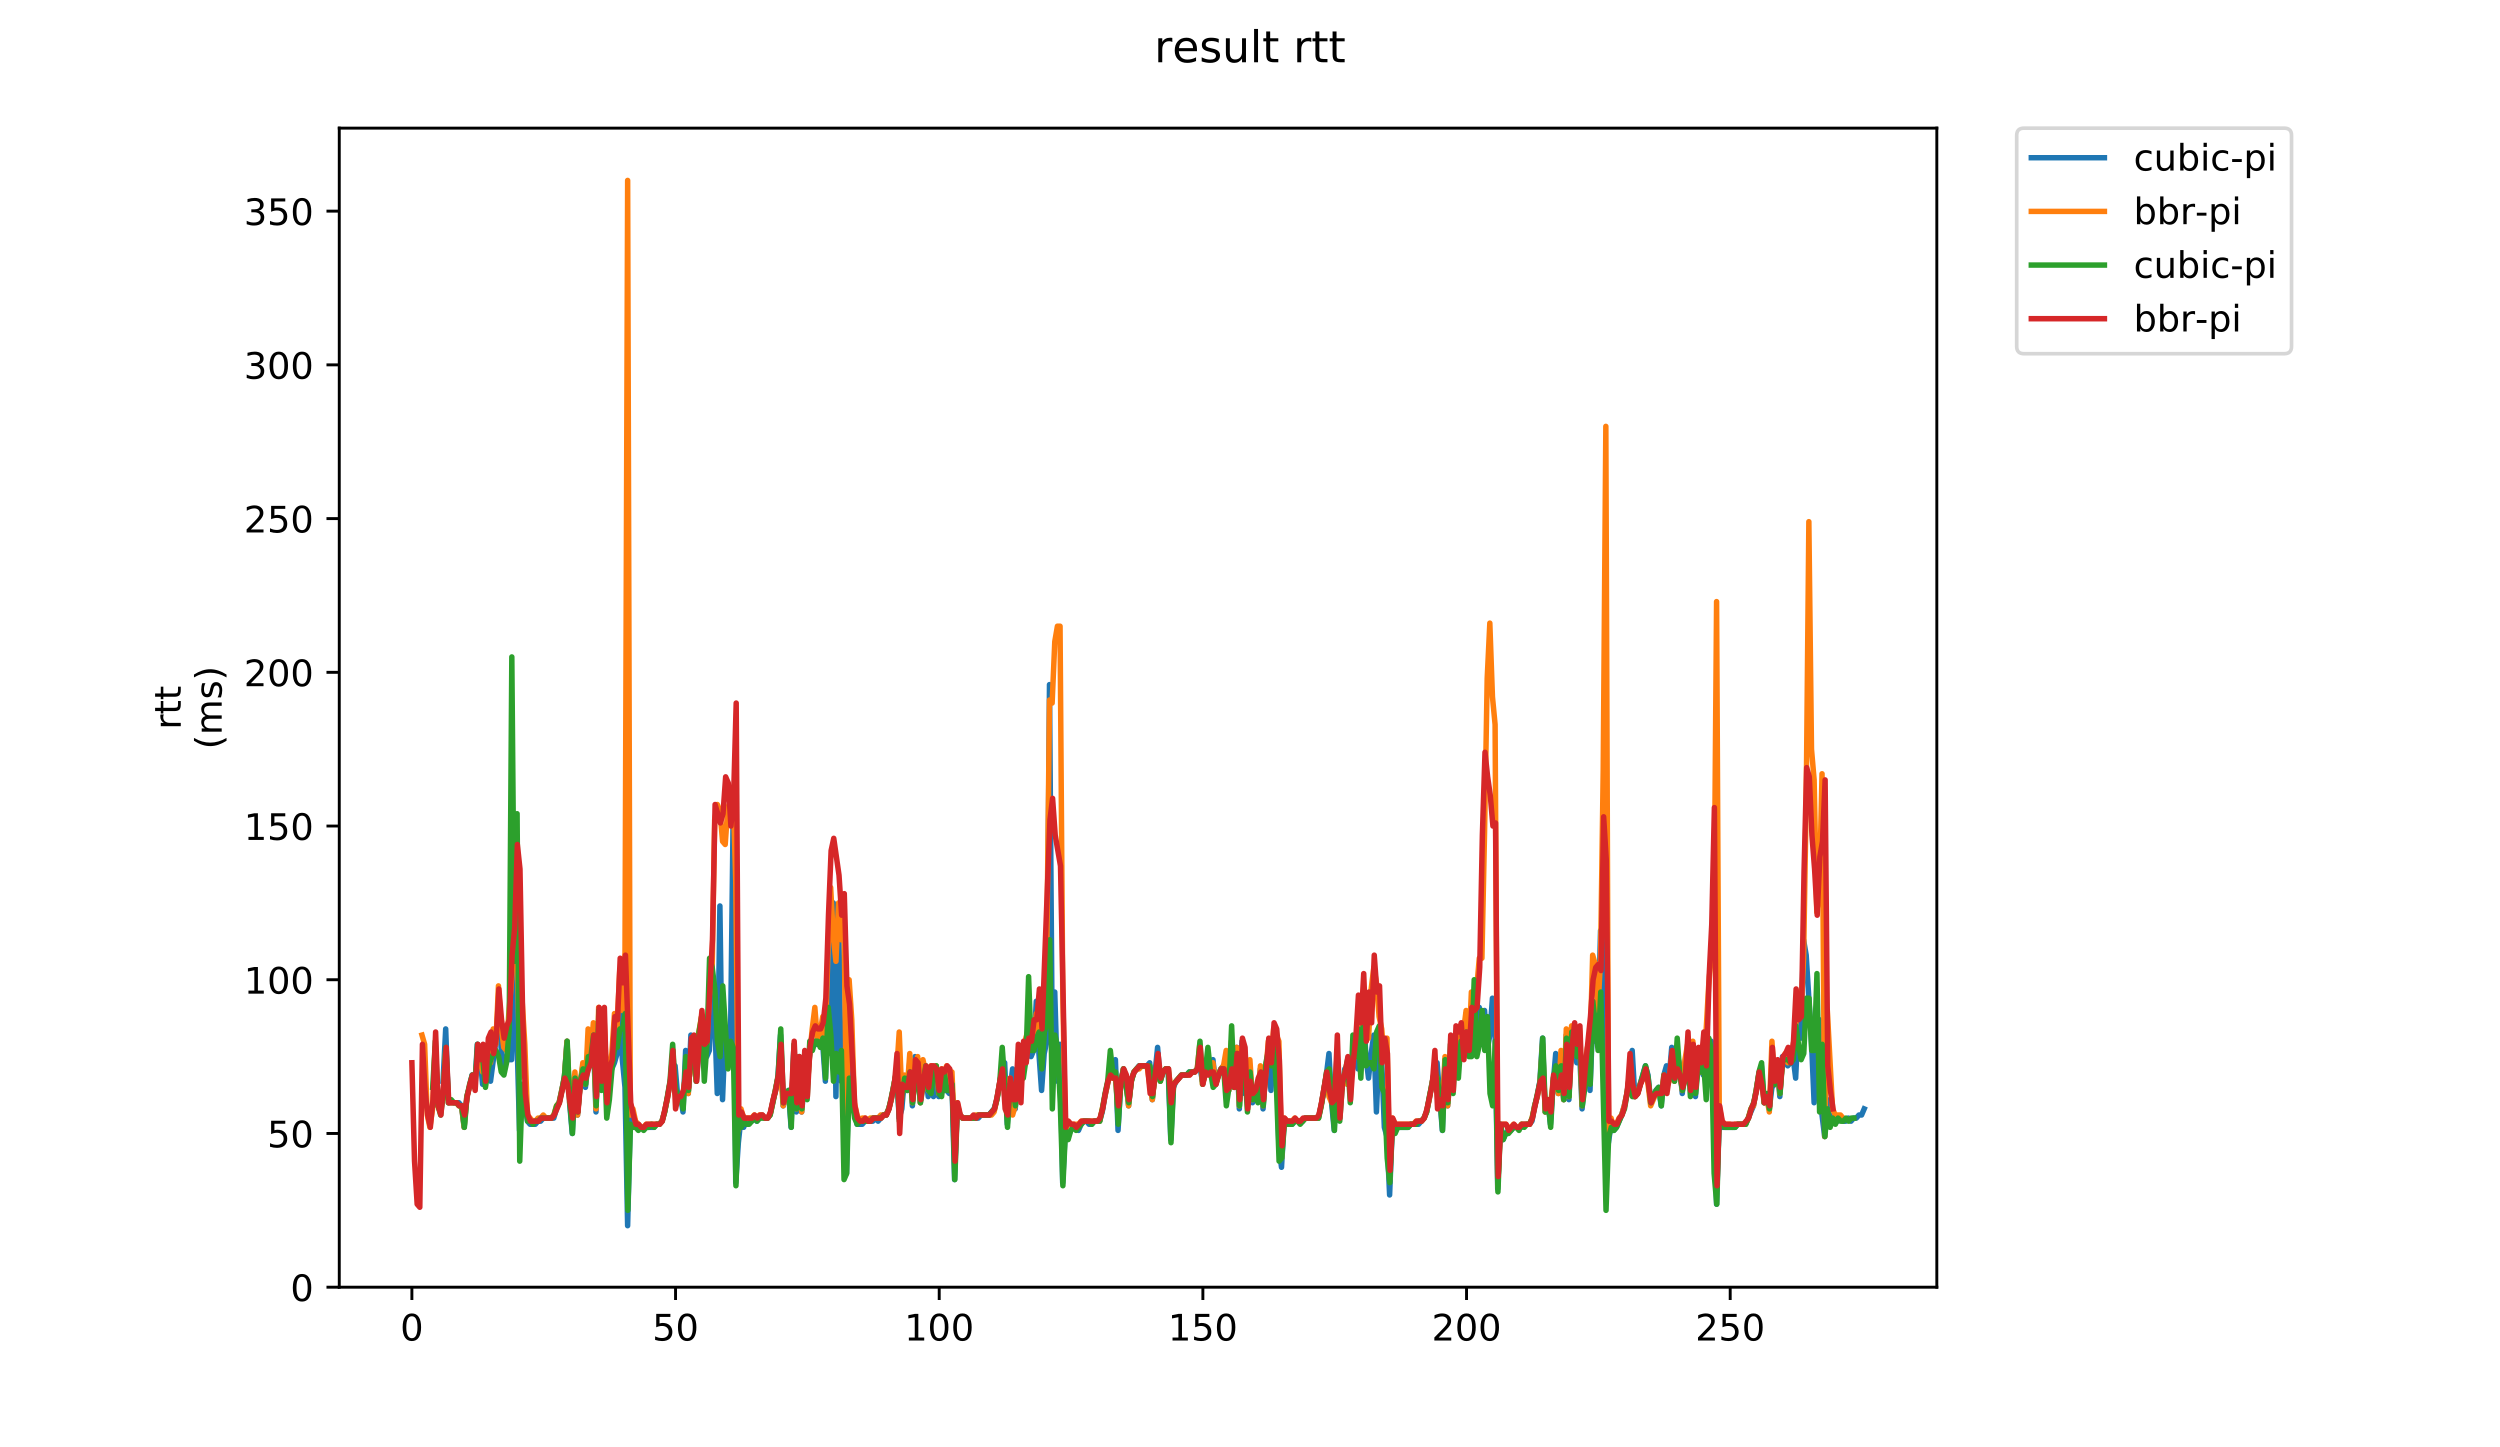 <?xml version="1.0" encoding="utf-8" standalone="no"?>
<!DOCTYPE svg PUBLIC "-//W3C//DTD SVG 1.1//EN"
  "http://www.w3.org/Graphics/SVG/1.1/DTD/svg11.dtd">
<!-- Created with matplotlib (https://matplotlib.org/) -->
<svg height="396pt" version="1.1" viewBox="0 0 684 396" width="684pt" xmlns="http://www.w3.org/2000/svg" xmlns:xlink="http://www.w3.org/1999/xlink">
 <defs>
  <style type="text/css">
*{stroke-linecap:butt;stroke-linejoin:round;}
  </style>
 </defs>
 <g id="figure_1">
  <g id="patch_1">
   <path d="M 0 396 
L 684 396 
L 684 0 
L 0 0 
z
" style="fill:#ffffff;"/>
  </g>
  <g id="axes_1">
   <g id="patch_2">
    <path d="M 92.824 352.174 
L 529.913 352.174 
L 529.913 35.062 
L 92.824 35.062 
z
" style="fill:#ffffff;"/>
   </g>
   <g id="matplotlib.axis_1">
    <g id="xtick_1">
     <g id="line2d_1">
      <defs>
       <path d="M 0 0 
L 0 3.5 
" id="m5181785582" style="stroke:#000000;stroke-width:0.8;"/>
      </defs>
      <g>
       <use style="stroke:#000000;stroke-width:0.8;" x="112.692" xlink:href="#m5181785582" y="352.174"/>
      </g>
     </g>
     <g id="text_1">
      <!-- 0 -->
      <defs>
       <path d="M 31.781 66.406 
Q 24.172 66.406 20.328 58.906 
Q 16.5 51.422 16.5 36.375 
Q 16.5 21.391 20.328 13.891 
Q 24.172 6.391 31.781 6.391 
Q 39.453 6.391 43.281 13.891 
Q 47.125 21.391 47.125 36.375 
Q 47.125 51.422 43.281 58.906 
Q 39.453 66.406 31.781 66.406 
z
M 31.781 74.219 
Q 44.047 74.219 50.516 64.516 
Q 56.984 54.828 56.984 36.375 
Q 56.984 17.969 50.516 8.266 
Q 44.047 -1.422 31.781 -1.422 
Q 19.531 -1.422 13.062 8.266 
Q 6.594 17.969 6.594 36.375 
Q 6.594 54.828 13.062 64.516 
Q 19.531 74.219 31.781 74.219 
z
" id="DejaVuSans-48"/>
      </defs>
      <g transform="translate(109.51 366.773)scale(0.1 -0.1)">
       <use xlink:href="#DejaVuSans-48"/>
      </g>
     </g>
    </g>
    <g id="xtick_2">
     <g id="line2d_2">
      <g>
       <use style="stroke:#000000;stroke-width:0.8;" x="184.83" xlink:href="#m5181785582" y="352.174"/>
      </g>
     </g>
     <g id="text_2">
      <!-- 50 -->
      <defs>
       <path d="M 10.797 72.906 
L 49.516 72.906 
L 49.516 64.594 
L 19.828 64.594 
L 19.828 46.734 
Q 21.969 47.469 24.109 47.828 
Q 26.266 48.188 28.422 48.188 
Q 40.625 48.188 47.75 41.5 
Q 54.891 34.812 54.891 23.391 
Q 54.891 11.625 47.562 5.094 
Q 40.234 -1.422 26.906 -1.422 
Q 22.312 -1.422 17.547 -0.641 
Q 12.797 0.141 7.719 1.703 
L 7.719 11.625 
Q 12.109 9.234 16.797 8.062 
Q 21.484 6.891 26.703 6.891 
Q 35.156 6.891 40.078 11.328 
Q 45.016 15.766 45.016 23.391 
Q 45.016 31 40.078 35.438 
Q 35.156 39.891 26.703 39.891 
Q 22.75 39.891 18.812 39.016 
Q 14.891 38.141 10.797 36.281 
z
" id="DejaVuSans-53"/>
      </defs>
      <g transform="translate(178.467 366.773)scale(0.1 -0.1)">
       <use xlink:href="#DejaVuSans-53"/>
       <use x="63.623" xlink:href="#DejaVuSans-48"/>
      </g>
     </g>
    </g>
    <g id="xtick_3">
     <g id="line2d_3">
      <g>
       <use style="stroke:#000000;stroke-width:0.8;" x="256.968" xlink:href="#m5181785582" y="352.174"/>
      </g>
     </g>
     <g id="text_3">
      <!-- 100 -->
      <defs>
       <path d="M 12.406 8.297 
L 28.516 8.297 
L 28.516 63.922 
L 10.984 60.406 
L 10.984 69.391 
L 28.422 72.906 
L 38.281 72.906 
L 38.281 8.297 
L 54.391 8.297 
L 54.391 0 
L 12.406 0 
z
" id="DejaVuSans-49"/>
      </defs>
      <g transform="translate(247.424 366.773)scale(0.1 -0.1)">
       <use xlink:href="#DejaVuSans-49"/>
       <use x="63.623" xlink:href="#DejaVuSans-48"/>
       <use x="127.246" xlink:href="#DejaVuSans-48"/>
      </g>
     </g>
    </g>
    <g id="xtick_4">
     <g id="line2d_4">
      <g>
       <use style="stroke:#000000;stroke-width:0.8;" x="329.107" xlink:href="#m5181785582" y="352.174"/>
      </g>
     </g>
     <g id="text_4">
      <!-- 150 -->
      <g transform="translate(319.563 366.773)scale(0.1 -0.1)">
       <use xlink:href="#DejaVuSans-49"/>
       <use x="63.623" xlink:href="#DejaVuSans-53"/>
       <use x="127.246" xlink:href="#DejaVuSans-48"/>
      </g>
     </g>
    </g>
    <g id="xtick_5">
     <g id="line2d_5">
      <g>
       <use style="stroke:#000000;stroke-width:0.8;" x="401.245" xlink:href="#m5181785582" y="352.174"/>
      </g>
     </g>
     <g id="text_5">
      <!-- 200 -->
      <defs>
       <path d="M 19.188 8.297 
L 53.609 8.297 
L 53.609 0 
L 7.328 0 
L 7.328 8.297 
Q 12.938 14.109 22.625 23.891 
Q 32.328 33.688 34.812 36.531 
Q 39.547 41.844 41.422 45.531 
Q 43.312 49.219 43.312 52.781 
Q 43.312 58.594 39.234 62.25 
Q 35.156 65.922 28.609 65.922 
Q 23.969 65.922 18.812 64.312 
Q 13.672 62.703 7.812 59.422 
L 7.812 69.391 
Q 13.766 71.781 18.938 73 
Q 24.125 74.219 28.422 74.219 
Q 39.75 74.219 46.484 68.547 
Q 53.219 62.891 53.219 53.422 
Q 53.219 48.922 51.531 44.891 
Q 49.859 40.875 45.406 35.406 
Q 44.188 33.984 37.641 27.219 
Q 31.109 20.453 19.188 8.297 
z
" id="DejaVuSans-50"/>
      </defs>
      <g transform="translate(391.701 366.773)scale(0.1 -0.1)">
       <use xlink:href="#DejaVuSans-50"/>
       <use x="63.623" xlink:href="#DejaVuSans-48"/>
       <use x="127.246" xlink:href="#DejaVuSans-48"/>
      </g>
     </g>
    </g>
    <g id="xtick_6">
     <g id="line2d_6">
      <g>
       <use style="stroke:#000000;stroke-width:0.8;" x="473.383" xlink:href="#m5181785582" y="352.174"/>
      </g>
     </g>
     <g id="text_6">
      <!-- 250 -->
      <g transform="translate(463.839 366.773)scale(0.1 -0.1)">
       <use xlink:href="#DejaVuSans-50"/>
       <use x="63.623" xlink:href="#DejaVuSans-53"/>
       <use x="127.246" xlink:href="#DejaVuSans-48"/>
      </g>
     </g>
    </g>
   </g>
   <g id="matplotlib.axis_2">
    <g id="ytick_1">
     <g id="line2d_7">
      <defs>
       <path d="M 0 0 
L -3.5 0 
" id="mdd6e5dd07d" style="stroke:#000000;stroke-width:0.8;"/>
      </defs>
      <g>
       <use style="stroke:#000000;stroke-width:0.8;" x="92.824" xlink:href="#mdd6e5dd07d" y="352.174"/>
      </g>
     </g>
     <g id="text_7">
      <!-- 0 -->
      <g transform="translate(79.461 355.973)scale(0.1 -0.1)">
       <use xlink:href="#DejaVuSans-48"/>
      </g>
     </g>
    </g>
    <g id="ytick_2">
     <g id="line2d_8">
      <g>
       <use style="stroke:#000000;stroke-width:0.8;" x="92.824" xlink:href="#mdd6e5dd07d" y="310.117"/>
      </g>
     </g>
     <g id="text_8">
      <!-- 50 -->
      <g transform="translate(73.099 313.916)scale(0.1 -0.1)">
       <use xlink:href="#DejaVuSans-53"/>
       <use x="63.623" xlink:href="#DejaVuSans-48"/>
      </g>
     </g>
    </g>
    <g id="ytick_3">
     <g id="line2d_9">
      <g>
       <use style="stroke:#000000;stroke-width:0.8;" x="92.824" xlink:href="#mdd6e5dd07d" y="268.06"/>
      </g>
     </g>
     <g id="text_9">
      <!-- 100 -->
      <g transform="translate(66.736 271.859)scale(0.1 -0.1)">
       <use xlink:href="#DejaVuSans-49"/>
       <use x="63.623" xlink:href="#DejaVuSans-48"/>
       <use x="127.246" xlink:href="#DejaVuSans-48"/>
      </g>
     </g>
    </g>
    <g id="ytick_4">
     <g id="line2d_10">
      <g>
       <use style="stroke:#000000;stroke-width:0.8;" x="92.824" xlink:href="#mdd6e5dd07d" y="226.002"/>
      </g>
     </g>
     <g id="text_10">
      <!-- 150 -->
      <g transform="translate(66.736 229.802)scale(0.1 -0.1)">
       <use xlink:href="#DejaVuSans-49"/>
       <use x="63.623" xlink:href="#DejaVuSans-53"/>
       <use x="127.246" xlink:href="#DejaVuSans-48"/>
      </g>
     </g>
    </g>
    <g id="ytick_5">
     <g id="line2d_11">
      <g>
       <use style="stroke:#000000;stroke-width:0.8;" x="92.824" xlink:href="#mdd6e5dd07d" y="183.945"/>
      </g>
     </g>
     <g id="text_11">
      <!-- 200 -->
      <g transform="translate(66.736 187.744)scale(0.1 -0.1)">
       <use xlink:href="#DejaVuSans-50"/>
       <use x="63.623" xlink:href="#DejaVuSans-48"/>
       <use x="127.246" xlink:href="#DejaVuSans-48"/>
      </g>
     </g>
    </g>
    <g id="ytick_6">
     <g id="line2d_12">
      <g>
       <use style="stroke:#000000;stroke-width:0.8;" x="92.824" xlink:href="#mdd6e5dd07d" y="141.888"/>
      </g>
     </g>
     <g id="text_12">
      <!-- 250 -->
      <g transform="translate(66.736 145.687)scale(0.1 -0.1)">
       <use xlink:href="#DejaVuSans-50"/>
       <use x="63.623" xlink:href="#DejaVuSans-53"/>
       <use x="127.246" xlink:href="#DejaVuSans-48"/>
      </g>
     </g>
    </g>
    <g id="ytick_7">
     <g id="line2d_13">
      <g>
       <use style="stroke:#000000;stroke-width:0.8;" x="92.824" xlink:href="#mdd6e5dd07d" y="99.831"/>
      </g>
     </g>
     <g id="text_13">
      <!-- 300 -->
      <defs>
       <path d="M 40.578 39.312 
Q 47.656 37.797 51.625 33 
Q 55.609 28.219 55.609 21.188 
Q 55.609 10.406 48.188 4.484 
Q 40.766 -1.422 27.094 -1.422 
Q 22.516 -1.422 17.656 -0.516 
Q 12.797 0.391 7.625 2.203 
L 7.625 11.719 
Q 11.719 9.328 16.594 8.109 
Q 21.484 6.891 26.812 6.891 
Q 36.078 6.891 40.938 10.547 
Q 45.797 14.203 45.797 21.188 
Q 45.797 27.641 41.281 31.266 
Q 36.766 34.906 28.719 34.906 
L 20.219 34.906 
L 20.219 43.016 
L 29.109 43.016 
Q 36.375 43.016 40.234 45.922 
Q 44.094 48.828 44.094 54.297 
Q 44.094 59.906 40.109 62.906 
Q 36.141 65.922 28.719 65.922 
Q 24.656 65.922 20.016 65.031 
Q 15.375 64.156 9.812 62.312 
L 9.812 71.094 
Q 15.438 72.656 20.344 73.438 
Q 25.25 74.219 29.594 74.219 
Q 40.828 74.219 47.359 69.109 
Q 53.906 64.016 53.906 55.328 
Q 53.906 49.266 50.438 45.094 
Q 46.969 40.922 40.578 39.312 
z
" id="DejaVuSans-51"/>
      </defs>
      <g transform="translate(66.736 103.63)scale(0.1 -0.1)">
       <use xlink:href="#DejaVuSans-51"/>
       <use x="63.623" xlink:href="#DejaVuSans-48"/>
       <use x="127.246" xlink:href="#DejaVuSans-48"/>
      </g>
     </g>
    </g>
    <g id="ytick_8">
     <g id="line2d_14">
      <g>
       <use style="stroke:#000000;stroke-width:0.8;" x="92.824" xlink:href="#mdd6e5dd07d" y="57.773"/>
      </g>
     </g>
     <g id="text_14">
      <!-- 350 -->
      <g transform="translate(66.736 61.573)scale(0.1 -0.1)">
       <use xlink:href="#DejaVuSans-51"/>
       <use x="63.623" xlink:href="#DejaVuSans-53"/>
       <use x="127.246" xlink:href="#DejaVuSans-48"/>
      </g>
     </g>
    </g>
    <g id="text_15">
     <!-- rtt -->
     <defs>
      <path d="M 41.109 46.297 
Q 39.594 47.172 37.812 47.578 
Q 36.031 48 33.891 48 
Q 26.266 48 22.188 43.047 
Q 18.109 38.094 18.109 28.812 
L 18.109 0 
L 9.078 0 
L 9.078 54.688 
L 18.109 54.688 
L 18.109 46.188 
Q 20.953 51.172 25.484 53.578 
Q 30.031 56 36.531 56 
Q 37.453 56 38.578 55.875 
Q 39.703 55.766 41.062 55.516 
z
" id="DejaVuSans-114"/>
      <path d="M 18.312 70.219 
L 18.312 54.688 
L 36.812 54.688 
L 36.812 47.703 
L 18.312 47.703 
L 18.312 18.016 
Q 18.312 11.328 20.141 9.422 
Q 21.969 7.516 27.594 7.516 
L 36.812 7.516 
L 36.812 0 
L 27.594 0 
Q 17.188 0 13.234 3.875 
Q 9.281 7.766 9.281 18.016 
L 9.281 47.703 
L 2.688 47.703 
L 2.688 54.688 
L 9.281 54.688 
L 9.281 70.219 
z
" id="DejaVuSans-116"/>
     </defs>
     <g transform="translate(49.459 199.594)rotate(-90)scale(0.1 -0.1)">
      <use xlink:href="#DejaVuSans-114"/>
      <use x="41.113" xlink:href="#DejaVuSans-116"/>
      <use x="80.322" xlink:href="#DejaVuSans-116"/>
     </g>
     <!-- (ms) -->
     <defs>
      <path d="M 31 75.875 
Q 24.469 64.656 21.281 53.656 
Q 18.109 42.672 18.109 31.391 
Q 18.109 20.125 21.312 9.062 
Q 24.516 -2 31 -13.188 
L 23.188 -13.188 
Q 15.875 -1.703 12.234 9.375 
Q 8.594 20.453 8.594 31.391 
Q 8.594 42.281 12.203 53.312 
Q 15.828 64.359 23.188 75.875 
z
" id="DejaVuSans-40"/>
      <path d="M 52 44.188 
Q 55.375 50.25 60.062 53.125 
Q 64.75 56 71.094 56 
Q 79.641 56 84.281 50.016 
Q 88.922 44.047 88.922 33.016 
L 88.922 0 
L 79.891 0 
L 79.891 32.719 
Q 79.891 40.578 77.094 44.375 
Q 74.312 48.188 68.609 48.188 
Q 61.625 48.188 57.562 43.547 
Q 53.516 38.922 53.516 30.906 
L 53.516 0 
L 44.484 0 
L 44.484 32.719 
Q 44.484 40.625 41.703 44.406 
Q 38.922 48.188 33.109 48.188 
Q 26.219 48.188 22.156 43.531 
Q 18.109 38.875 18.109 30.906 
L 18.109 0 
L 9.078 0 
L 9.078 54.688 
L 18.109 54.688 
L 18.109 46.188 
Q 21.188 51.219 25.484 53.609 
Q 29.781 56 35.688 56 
Q 41.656 56 45.828 52.969 
Q 50 49.953 52 44.188 
z
" id="DejaVuSans-109"/>
      <path d="M 44.281 53.078 
L 44.281 44.578 
Q 40.484 46.531 36.375 47.5 
Q 32.281 48.484 27.875 48.484 
Q 21.188 48.484 17.844 46.438 
Q 14.5 44.391 14.5 40.281 
Q 14.5 37.156 16.891 35.375 
Q 19.281 33.594 26.516 31.984 
L 29.594 31.297 
Q 39.156 29.25 43.188 25.516 
Q 47.219 21.781 47.219 15.094 
Q 47.219 7.469 41.188 3.016 
Q 35.156 -1.422 24.609 -1.422 
Q 20.219 -1.422 15.453 -0.562 
Q 10.688 0.297 5.422 2 
L 5.422 11.281 
Q 10.406 8.688 15.234 7.391 
Q 20.062 6.109 24.812 6.109 
Q 31.156 6.109 34.562 8.281 
Q 37.984 10.453 37.984 14.406 
Q 37.984 18.062 35.516 20.016 
Q 33.062 21.969 24.703 23.781 
L 21.578 24.516 
Q 13.234 26.266 9.516 29.906 
Q 5.812 33.547 5.812 39.891 
Q 5.812 47.609 11.281 51.797 
Q 16.75 56 26.812 56 
Q 31.781 56 36.172 55.266 
Q 40.578 54.547 44.281 53.078 
z
" id="DejaVuSans-115"/>
      <path d="M 8.016 75.875 
L 15.828 75.875 
Q 23.141 64.359 26.781 53.312 
Q 30.422 42.281 30.422 31.391 
Q 30.422 20.453 26.781 9.375 
Q 23.141 -1.703 15.828 -13.188 
L 8.016 -13.188 
Q 14.5 -2 17.703 9.062 
Q 20.906 20.125 20.906 31.391 
Q 20.906 42.672 17.703 53.656 
Q 14.5 64.656 8.016 75.875 
z
" id="DejaVuSans-41"/>
     </defs>
     <g transform="translate(60.657 204.995)rotate(-90)scale(0.1 -0.1)">
      <use xlink:href="#DejaVuSans-40"/>
      <use x="39.014" xlink:href="#DejaVuSans-109"/>
      <use x="136.426" xlink:href="#DejaVuSans-115"/>
      <use x="188.525" xlink:href="#DejaVuSans-41"/>
     </g>
    </g>
   </g>
   <g id="line2d_15">
    <path clip-path="url(#pe8f44107d1)" d="M 121.22 295.817 
L 121.941 281.518 
L 122.663 301.705 
L 125.548 301.705 
L 126.269 302.547 
L 126.991 308.435 
L 127.712 300.023 
L 128.434 297.5 
L 129.155 294.135 
L 129.876 297.5 
L 130.598 285.724 
L 131.319 289.088 
L 132.041 296.659 
L 132.762 290.771 
L 133.483 289.088 
L 134.205 295.817 
L 135.647 284.883 
L 136.369 275.63 
L 137.09 286.565 
L 137.812 291.612 
L 138.533 289.088 
L 139.254 289.929 
L 139.976 289.929 
L 140.697 262.172 
L 141.419 283.2 
L 142.14 309.276 
L 142.861 300.864 
L 143.583 300.023 
L 144.304 306.752 
L 145.025 307.593 
L 146.468 307.593 
L 147.19 306.752 
L 147.911 306.752 
L 148.632 305.911 
L 151.518 305.911 
L 152.239 303.388 
L 152.961 301.705 
L 154.403 294.976 
L 155.125 284.883 
L 155.846 301.705 
L 156.568 310.117 
L 157.289 295.817 
L 158.01 305.07 
L 158.732 296.659 
L 159.453 291.612 
L 160.174 297.5 
L 160.896 290.771 
L 161.617 289.088 
L 162.339 284.041 
L 163.06 304.229 
L 163.781 282.359 
L 164.503 290.771 
L 165.224 287.406 
L 165.946 299.182 
L 166.667 293.294 
L 167.388 292.453 
L 168.11 290.771 
L 168.831 288.247 
L 169.552 273.948 
L 170.274 289.929 
L 170.995 297.5 
L 171.717 335.351 
L 172.438 306.752 
L 173.159 305.07 
L 173.881 308.435 
L 178.93 308.435 
L 179.652 307.593 
L 180.373 307.593 
L 181.095 306.752 
L 181.816 304.229 
L 182.537 300.864 
L 183.98 292.453 
L 184.701 291.612 
L 185.423 300.023 
L 186.144 299.182 
L 186.866 304.229 
L 187.587 287.406 
L 188.308 299.182 
L 189.03 283.2 
L 190.473 295.817 
L 191.915 279.836 
L 192.637 288.247 
L 193.358 289.088 
L 194.079 287.406 
L 194.801 270.583 
L 195.522 278.153 
L 196.244 299.182 
L 196.965 247.872 
L 197.686 300.864 
L 198.408 282.359 
L 199.129 289.929 
L 199.851 285.724 
L 200.572 224.32 
L 201.293 323.575 
L 202.015 312.64 
L 202.736 305.911 
L 203.457 308.435 
L 204.179 306.752 
L 205.622 306.752 
L 206.343 305.911 
L 207.064 306.752 
L 208.507 305.07 
L 209.229 305.911 
L 209.95 305.911 
L 210.671 305.07 
L 212.835 294.976 
L 213.557 283.2 
L 214.278 302.547 
L 215 300.023 
L 215.721 298.341 
L 216.442 308.435 
L 217.164 287.406 
L 217.885 304.229 
L 218.607 289.088 
L 219.328 304.229 
L 220.049 296.659 
L 220.771 294.976 
L 221.492 289.088 
L 222.213 285.724 
L 223.656 285.724 
L 224.378 280.677 
L 225.099 285.724 
L 225.82 295.817 
L 226.542 273.948 
L 227.263 288.247 
L 227.984 247.031 
L 228.706 300.023 
L 229.427 249.554 
L 230.149 295.817 
L 230.87 294.976 
L 231.591 321.052 
L 232.313 289.929 
L 233.034 300.864 
L 233.756 302.547 
L 234.477 307.593 
L 235.92 307.593 
L 236.641 306.752 
L 238.805 306.752 
L 239.527 305.911 
L 240.248 306.752 
L 241.691 305.07 
L 242.412 305.07 
L 243.134 303.388 
L 243.855 300.864 
L 244.576 296.659 
L 245.298 293.294 
L 246.019 305.911 
L 246.74 303.388 
L 247.462 294.976 
L 248.183 298.341 
L 248.905 290.771 
L 249.626 302.547 
L 250.347 289.088 
L 251.069 291.612 
L 251.79 301.705 
L 252.512 290.771 
L 253.233 293.294 
L 253.954 300.023 
L 254.676 292.453 
L 255.397 300.023 
L 256.118 293.294 
L 256.84 300.023 
L 257.561 294.135 
L 258.283 298.341 
L 259.004 298.341 
L 259.725 299.182 
L 260.447 295.817 
L 261.168 322.734 
L 261.889 302.547 
L 262.611 305.07 
L 263.332 305.911 
L 267.661 305.911 
L 268.382 305.07 
L 270.546 305.07 
L 271.989 303.388 
L 272.71 300.864 
L 274.153 292.453 
L 274.874 290.771 
L 275.596 307.593 
L 276.317 298.341 
L 277.039 292.453 
L 277.76 303.388 
L 278.481 294.976 
L 279.203 290.771 
L 279.924 288.247 
L 280.645 289.929 
L 281.367 286.565 
L 282.088 289.088 
L 282.81 287.406 
L 283.531 273.948 
L 284.252 288.247 
L 284.974 298.341 
L 285.695 288.247 
L 286.417 284.883 
L 287.138 187.31 
L 287.859 281.518 
L 288.581 271.424 
L 289.302 295.817 
L 290.023 285.724 
L 290.745 323.575 
L 291.466 309.276 
L 292.188 310.958 
L 292.909 309.276 
L 293.63 308.435 
L 294.352 308.435 
L 295.073 309.276 
L 295.794 307.593 
L 296.516 306.752 
L 297.237 306.752 
L 297.959 307.593 
L 298.68 307.593 
L 299.401 306.752 
L 300.844 306.752 
L 301.566 304.229 
L 302.287 300.023 
L 303.73 293.294 
L 304.451 294.976 
L 305.172 289.929 
L 305.894 309.276 
L 306.615 296.659 
L 307.337 292.453 
L 308.058 295.817 
L 308.779 302.547 
L 309.501 295.817 
L 310.222 293.294 
L 311.665 291.612 
L 313.829 291.612 
L 314.55 290.771 
L 315.272 300.864 
L 316.715 286.565 
L 317.436 295.817 
L 318.157 293.294 
L 318.879 292.453 
L 319.6 292.453 
L 320.322 311.799 
L 321.043 297.5 
L 321.764 295.817 
L 323.207 294.135 
L 324.65 294.135 
L 325.371 293.294 
L 326.814 293.294 
L 328.257 291.612 
L 328.978 295.817 
L 329.7 294.135 
L 330.421 293.294 
L 331.142 293.294 
L 331.864 289.929 
L 332.585 296.659 
L 333.306 294.135 
L 334.028 292.453 
L 334.749 291.612 
L 335.471 298.341 
L 336.192 298.341 
L 336.913 292.453 
L 337.635 297.5 
L 338.356 286.565 
L 339.077 303.388 
L 339.799 284.883 
L 340.52 299.182 
L 341.242 293.294 
L 341.963 293.294 
L 342.684 301.705 
L 343.406 298.341 
L 344.127 300.864 
L 344.849 292.453 
L 345.57 303.388 
L 346.291 293.294 
L 347.013 289.929 
L 347.734 298.341 
L 348.455 286.565 
L 349.177 285.724 
L 349.898 313.481 
L 350.62 319.37 
L 351.341 306.752 
L 352.062 307.593 
L 352.784 306.752 
L 353.505 307.593 
L 354.227 306.752 
L 356.391 306.752 
L 357.112 305.911 
L 360.719 305.911 
L 361.44 302.547 
L 362.883 294.135 
L 363.605 288.247 
L 364.326 301.705 
L 365.047 309.276 
L 365.769 289.088 
L 366.49 298.341 
L 367.211 297.5 
L 367.933 292.453 
L 368.654 296.659 
L 369.376 290.771 
L 370.097 290.771 
L 370.818 289.088 
L 371.54 292.453 
L 372.261 282.359 
L 372.982 275.63 
L 373.704 289.088 
L 374.425 294.976 
L 375.147 288.247 
L 375.868 283.2 
L 376.589 304.229 
L 377.311 287.406 
L 378.032 289.929 
L 378.754 308.435 
L 379.475 310.958 
L 380.196 326.94 
L 380.918 308.435 
L 381.639 309.276 
L 382.36 308.435 
L 385.246 308.435 
L 385.967 307.593 
L 388.132 307.593 
L 389.574 305.911 
L 390.296 304.229 
L 391.017 300.864 
L 391.738 296.659 
L 392.46 293.294 
L 393.181 290.771 
L 394.624 309.276 
L 395.345 289.929 
L 396.067 302.547 
L 396.788 294.135 
L 397.51 290.771 
L 398.231 293.294 
L 398.952 285.724 
L 399.674 284.883 
L 400.395 287.406 
L 401.116 277.312 
L 401.838 288.247 
L 402.559 279.836 
L 403.281 285.724 
L 404.002 281.518 
L 404.723 275.63 
L 405.445 285.724 
L 406.166 276.471 
L 406.887 287.406 
L 407.609 283.2 
L 408.33 273.107 
L 409.052 282.359 
L 409.773 325.258 
L 410.494 307.593 
L 411.216 311.799 
L 411.937 310.117 
L 412.659 309.276 
L 413.38 309.276 
L 414.101 308.435 
L 416.265 308.435 
L 416.987 307.593 
L 418.43 307.593 
L 419.151 306.752 
L 419.872 302.547 
L 420.594 300.023 
L 421.315 295.817 
L 422.037 284.041 
L 422.758 304.229 
L 423.479 300.864 
L 424.201 307.593 
L 424.922 296.659 
L 425.643 288.247 
L 426.365 299.182 
L 427.086 289.929 
L 427.808 300.864 
L 428.529 283.2 
L 429.25 300.864 
L 429.972 283.2 
L 430.693 286.565 
L 431.415 290.771 
L 432.136 286.565 
L 432.857 303.388 
L 433.579 294.976 
L 434.3 289.088 
L 435.021 298.341 
L 435.743 279.836 
L 436.464 284.883 
L 437.186 283.2 
L 437.907 254.601 
L 438.628 254.601 
L 439.35 287.406 
L 440.071 312.64 
L 440.793 307.593 
L 441.514 309.276 
L 442.235 308.435 
L 443.678 305.07 
L 444.399 302.547 
L 445.121 299.182 
L 445.842 294.135 
L 446.564 287.406 
L 447.285 300.023 
L 448.006 299.182 
L 450.17 291.612 
L 450.892 294.135 
L 451.613 301.705 
L 453.056 298.341 
L 453.777 297.5 
L 454.499 302.547 
L 455.22 294.135 
L 455.942 291.612 
L 456.663 294.976 
L 457.384 286.565 
L 458.106 295.817 
L 458.827 288.247 
L 459.548 291.612 
L 460.27 299.182 
L 460.991 291.612 
L 461.713 291.612 
L 462.434 294.976 
L 463.155 289.929 
L 463.877 300.023 
L 464.598 288.247 
L 465.32 292.453 
L 466.041 294.135 
L 466.762 288.247 
L 467.484 289.088 
L 468.205 284.883 
L 468.926 300.864 
L 469.648 329.463 
L 470.369 305.911 
L 471.091 308.435 
L 474.698 308.435 
L 475.419 307.593 
L 477.583 307.593 
L 479.747 302.547 
L 481.19 294.135 
L 481.911 291.612 
L 482.633 301.705 
L 483.354 300.023 
L 484.075 303.388 
L 484.797 297.5 
L 485.518 296.659 
L 486.24 291.612 
L 486.961 300.023 
L 487.682 289.088 
L 488.404 290.771 
L 489.125 291.612 
L 489.847 290.771 
L 490.568 289.088 
L 491.289 294.976 
L 492.011 279.836 
L 492.732 284.041 
L 493.453 257.125 
L 494.175 261.331 
L 495.618 284.883 
L 496.339 301.705 
L 497.782 278.995 
L 498.503 305.07 
L 499.225 310.958 
L 499.946 300.864 
L 500.667 307.593 
L 501.389 305.07 
L 502.11 306.752 
L 502.831 306.752 
L 503.553 305.911 
L 504.274 306.752 
L 504.996 306.752 
L 505.717 305.911 
L 506.438 306.752 
L 507.16 305.911 
L 507.881 305.911 
L 508.603 305.07 
L 509.324 305.07 
L 510.045 303.388 
L 510.045 303.388 
" style="fill:none;stroke:#1f77b4;stroke-linecap:square;stroke-width:1.5;"/>
   </g>
   <g id="line2d_16">
    <path clip-path="url(#pe8f44107d1)" d="M 115.456 283.2 
L 116.177 285.724 
L 116.899 305.07 
L 117.62 308.435 
L 118.341 303.388 
L 119.063 286.565 
L 119.784 302.547 
L 120.506 304.229 
L 121.227 300.023 
L 121.948 287.406 
L 122.67 301.705 
L 124.834 301.705 
L 125.555 302.547 
L 126.277 302.547 
L 126.998 308.435 
L 127.719 300.023 
L 129.162 294.976 
L 129.884 295.817 
L 130.605 289.929 
L 131.326 289.929 
L 132.048 293.294 
L 132.769 293.294 
L 133.491 288.247 
L 134.212 290.771 
L 134.933 281.518 
L 135.655 285.724 
L 136.376 269.742 
L 137.097 280.677 
L 137.819 286.565 
L 138.54 287.406 
L 139.262 276.471 
L 139.983 268.06 
L 140.704 255.442 
L 141.426 249.554 
L 142.147 294.976 
L 142.868 273.948 
L 143.59 285.724 
L 144.311 305.07 
L 145.754 306.752 
L 146.475 306.752 
L 147.197 305.911 
L 147.918 305.911 
L 148.64 305.07 
L 149.361 305.911 
L 150.804 305.911 
L 151.525 305.07 
L 152.246 302.547 
L 152.968 301.705 
L 154.411 294.976 
L 155.132 284.883 
L 155.853 301.705 
L 156.575 302.547 
L 157.296 293.294 
L 158.018 305.07 
L 158.739 296.659 
L 159.46 290.771 
L 160.182 296.659 
L 160.903 281.518 
L 161.624 288.247 
L 162.346 279.836 
L 163.067 303.388 
L 163.789 275.63 
L 164.51 286.565 
L 165.231 277.312 
L 165.953 294.976 
L 166.674 292.453 
L 167.396 288.247 
L 168.117 277.312 
L 168.838 280.677 
L 169.56 265.536 
L 170.281 276.471 
L 171.002 260.489 
L 171.724 49.362 
L 172.445 305.07 
L 173.167 303.388 
L 173.888 306.752 
L 175.331 308.435 
L 176.052 308.435 
L 176.773 307.593 
L 180.38 307.593 
L 181.102 306.752 
L 181.823 304.229 
L 182.545 300.864 
L 183.987 292.453 
L 184.709 299.182 
L 185.43 300.864 
L 186.873 299.182 
L 187.594 294.135 
L 188.316 299.182 
L 189.037 287.406 
L 189.758 289.929 
L 190.48 295.817 
L 191.201 282.359 
L 191.923 278.153 
L 192.644 286.565 
L 193.365 285.724 
L 194.087 272.265 
L 194.808 268.06 
L 195.529 224.32 
L 196.251 220.114 
L 196.972 221.797 
L 197.694 230.208 
L 198.415 231.049 
L 199.136 220.956 
L 199.858 219.273 
L 200.579 216.75 
L 201.301 241.143 
L 202.022 309.276 
L 202.743 303.388 
L 203.465 305.911 
L 205.629 305.911 
L 206.35 305.07 
L 207.072 305.911 
L 207.793 305.07 
L 208.514 305.07 
L 209.236 305.911 
L 209.957 305.911 
L 210.679 305.07 
L 212.843 294.976 
L 213.564 293.294 
L 214.285 302.547 
L 215.007 300.023 
L 215.728 299.182 
L 216.45 303.388 
L 217.171 289.929 
L 217.892 303.388 
L 218.614 289.929 
L 219.335 304.229 
L 220.056 293.294 
L 220.778 298.341 
L 221.499 289.088 
L 222.221 281.518 
L 222.942 275.63 
L 223.663 284.883 
L 224.385 282.359 
L 225.106 278.153 
L 225.828 284.041 
L 226.549 259.648 
L 227.27 242.825 
L 227.992 256.284 
L 228.713 263.013 
L 229.434 247.031 
L 230.156 257.125 
L 230.877 247.872 
L 231.599 305.911 
L 232.32 268.06 
L 233.041 278.995 
L 233.763 301.705 
L 234.484 305.07 
L 235.206 306.752 
L 235.927 305.911 
L 236.648 305.911 
L 237.37 306.752 
L 238.091 305.911 
L 240.255 305.911 
L 240.977 305.07 
L 242.419 305.07 
L 243.141 303.388 
L 243.862 300.864 
L 244.584 296.659 
L 245.305 293.294 
L 246.026 282.359 
L 246.748 300.023 
L 247.469 294.135 
L 248.19 298.341 
L 248.912 288.247 
L 249.633 301.705 
L 251.076 289.088 
L 251.797 301.705 
L 252.519 289.929 
L 253.24 293.294 
L 253.961 298.341 
L 254.683 291.612 
L 255.404 292.453 
L 256.126 291.612 
L 256.847 299.182 
L 257.568 292.453 
L 258.29 293.294 
L 259.011 291.612 
L 259.733 298.341 
L 260.454 293.294 
L 261.175 310.117 
L 261.897 301.705 
L 262.618 305.07 
L 263.339 305.911 
L 266.225 305.911 
L 266.946 305.07 
L 271.275 305.07 
L 271.996 304.229 
L 272.717 300.864 
L 273.439 296.659 
L 274.16 293.294 
L 274.882 298.341 
L 275.603 304.229 
L 276.324 294.976 
L 277.046 305.07 
L 277.767 302.547 
L 278.489 294.135 
L 279.21 290.771 
L 279.931 289.088 
L 280.653 284.041 
L 281.374 281.518 
L 282.095 286.565 
L 282.817 284.883 
L 283.538 277.312 
L 284.26 281.518 
L 284.981 275.63 
L 285.702 275.63 
L 286.424 257.966 
L 287.145 191.515 
L 287.866 192.357 
L 288.588 175.534 
L 289.309 171.328 
L 290.031 171.328 
L 290.752 269.742 
L 291.473 310.117 
L 292.195 306.752 
L 292.916 307.593 
L 295.08 307.593 
L 295.802 306.752 
L 300.851 306.752 
L 303.737 293.294 
L 304.458 294.976 
L 305.18 294.135 
L 305.901 304.229 
L 306.622 296.659 
L 307.344 292.453 
L 308.065 295.817 
L 308.787 302.547 
L 309.508 295.817 
L 310.229 293.294 
L 310.951 292.453 
L 311.672 292.453 
L 312.394 291.612 
L 313.836 291.612 
L 314.558 296.659 
L 315.279 300.864 
L 316 294.135 
L 316.722 293.294 
L 317.443 295.817 
L 318.165 293.294 
L 318.886 292.453 
L 319.607 292.453 
L 320.329 297.5 
L 323.214 294.135 
L 325.378 294.135 
L 326.1 293.294 
L 326.821 293.294 
L 327.543 292.453 
L 328.264 285.724 
L 328.985 296.659 
L 329.707 294.135 
L 330.428 293.294 
L 331.149 294.135 
L 331.871 290.771 
L 332.592 296.659 
L 333.314 294.135 
L 334.035 292.453 
L 334.756 291.612 
L 335.478 287.406 
L 336.199 298.341 
L 336.921 284.883 
L 337.642 297.5 
L 338.363 286.565 
L 339.085 302.547 
L 339.806 286.565 
L 340.527 290.771 
L 341.249 292.453 
L 341.97 289.929 
L 342.692 300.864 
L 343.413 298.341 
L 344.134 300.864 
L 344.856 291.612 
L 345.577 302.547 
L 347.02 284.883 
L 347.741 290.771 
L 348.463 281.518 
L 349.905 284.883 
L 350.627 316.846 
L 351.348 305.911 
L 352.07 306.752 
L 353.512 306.752 
L 354.234 305.911 
L 354.955 306.752 
L 356.398 306.752 
L 357.119 305.911 
L 360.726 305.911 
L 361.448 302.547 
L 362.89 294.135 
L 363.612 300.023 
L 364.333 301.705 
L 365.054 302.547 
L 365.776 293.294 
L 366.497 300.864 
L 367.219 297.5 
L 367.94 293.294 
L 368.661 296.659 
L 369.383 294.135 
L 370.104 289.088 
L 370.826 289.088 
L 371.547 279.836 
L 372.268 279.836 
L 372.99 273.948 
L 374.432 284.041 
L 375.154 270.583 
L 375.875 264.695 
L 376.597 268.901 
L 377.318 278.153 
L 378.039 281.518 
L 378.761 289.929 
L 379.482 284.041 
L 380.204 322.734 
L 380.925 305.911 
L 381.646 307.593 
L 386.696 307.593 
L 387.417 306.752 
L 388.86 306.752 
L 389.582 305.911 
L 390.303 304.229 
L 391.024 300.864 
L 391.746 296.659 
L 392.467 293.294 
L 393.188 294.976 
L 393.91 300.864 
L 394.631 303.388 
L 395.353 289.088 
L 396.074 302.547 
L 396.795 294.135 
L 397.517 292.453 
L 398.238 287.406 
L 398.959 281.518 
L 399.681 284.883 
L 400.402 282.359 
L 401.124 276.471 
L 401.845 288.247 
L 402.566 271.424 
L 403.288 272.265 
L 404.009 270.583 
L 404.731 262.172 
L 405.452 262.172 
L 406.173 227.685 
L 406.895 185.627 
L 407.616 170.487 
L 408.337 190.674 
L 409.059 198.245 
L 409.78 324.416 
L 410.502 308.435 
L 411.223 307.593 
L 411.944 307.593 
L 412.666 308.435 
L 413.387 308.435 
L 414.109 307.593 
L 414.83 308.435 
L 415.551 308.435 
L 416.273 307.593 
L 418.437 307.593 
L 419.158 305.911 
L 419.88 302.547 
L 420.601 300.023 
L 421.322 296.659 
L 422.044 285.724 
L 422.765 304.229 
L 423.487 300.864 
L 424.208 302.547 
L 424.929 295.817 
L 425.651 295.817 
L 426.372 299.182 
L 427.093 287.406 
L 427.815 300.864 
L 428.536 281.518 
L 429.258 300.023 
L 429.979 280.677 
L 430.7 281.518 
L 431.422 287.406 
L 432.143 281.518 
L 432.865 302.547 
L 433.586 291.612 
L 434.307 286.565 
L 435.029 287.406 
L 435.75 261.331 
L 436.471 263.854 
L 437.193 276.471 
L 437.914 262.172 
L 438.636 210.862 
L 439.357 116.654 
L 440.078 310.117 
L 440.8 305.911 
L 441.521 308.435 
L 442.242 307.593 
L 442.964 305.911 
L 443.685 305.07 
L 444.407 302.547 
L 445.128 299.182 
L 445.849 294.135 
L 446.571 299.182 
L 447.292 300.023 
L 448.014 299.182 
L 448.735 296.659 
L 449.456 294.976 
L 450.178 292.453 
L 450.899 296.659 
L 451.62 302.547 
L 453.063 299.182 
L 453.785 298.341 
L 454.506 300.864 
L 455.227 294.135 
L 455.949 297.5 
L 456.67 295.817 
L 457.392 289.088 
L 458.113 295.817 
L 458.834 287.406 
L 459.556 292.453 
L 460.277 298.341 
L 460.998 289.929 
L 461.72 285.724 
L 462.441 294.976 
L 463.163 284.883 
L 463.884 298.341 
L 464.605 287.406 
L 465.327 293.294 
L 466.048 291.612 
L 466.77 282.359 
L 467.491 269.742 
L 468.212 261.331 
L 468.934 257.125 
L 469.655 164.599 
L 470.376 302.547 
L 471.098 306.752 
L 471.819 307.593 
L 473.262 307.593 
L 473.983 308.435 
L 474.705 307.593 
L 477.59 307.593 
L 478.312 305.911 
L 479.033 303.388 
L 479.754 302.547 
L 481.197 294.135 
L 481.919 294.135 
L 482.64 301.705 
L 483.361 300.023 
L 484.083 304.229 
L 484.804 284.883 
L 485.525 296.659 
L 486.247 292.453 
L 486.968 299.182 
L 487.69 289.929 
L 488.411 288.247 
L 489.132 290.771 
L 489.854 289.088 
L 490.575 286.565 
L 491.297 280.677 
L 492.018 271.424 
L 492.739 278.153 
L 493.461 262.172 
L 494.182 218.432 
L 494.903 142.729 
L 495.625 204.974 
L 496.346 213.385 
L 497.068 249.554 
L 497.789 243.666 
L 498.51 211.703 
L 499.232 310.958 
L 499.953 276.471 
L 501.396 303.388 
L 502.117 305.07 
L 503.56 305.07 
L 504.281 305.911 
L 504.281 305.911 
" style="fill:none;stroke:#ff7f0e;stroke-linecap:square;stroke-width:1.5;"/>
   </g>
   <g id="line2d_17">
    <path clip-path="url(#pe8f44107d1)" d="M 118.392 297.5 
L 119.113 284.883 
L 119.835 302.547 
L 120.556 305.07 
L 121.277 299.182 
L 121.999 286.565 
L 122.72 301.705 
L 123.442 300.864 
L 124.163 301.705 
L 124.884 301.705 
L 125.606 302.547 
L 126.327 302.547 
L 127.049 308.435 
L 127.77 300.023 
L 128.491 296.659 
L 129.213 294.135 
L 129.934 297.5 
L 130.655 285.724 
L 131.377 289.088 
L 132.098 289.929 
L 132.82 297.5 
L 133.541 292.453 
L 134.262 289.929 
L 134.984 288.247 
L 135.705 287.406 
L 136.427 289.088 
L 137.148 293.294 
L 137.869 294.135 
L 138.591 290.771 
L 139.312 281.518 
L 140.033 179.739 
L 140.755 263.013 
L 141.476 222.638 
L 142.198 317.687 
L 142.919 296.659 
L 143.64 302.547 
L 144.362 306.752 
L 145.083 306.752 
L 145.805 307.593 
L 146.526 306.752 
L 147.247 306.752 
L 147.969 305.911 
L 150.854 305.911 
L 151.576 305.07 
L 152.297 302.547 
L 153.018 301.705 
L 153.74 298.341 
L 154.461 294.135 
L 155.182 284.883 
L 155.904 301.705 
L 156.625 310.117 
L 157.347 294.976 
L 158.068 304.229 
L 158.789 295.817 
L 159.511 292.453 
L 160.232 296.659 
L 160.954 289.088 
L 161.675 289.088 
L 162.396 283.2 
L 163.118 302.547 
L 163.839 276.471 
L 164.56 298.341 
L 165.282 286.565 
L 166.003 305.911 
L 166.725 300.864 
L 167.446 292.453 
L 168.167 286.565 
L 168.889 286.565 
L 169.61 281.518 
L 170.332 281.518 
L 171.053 277.312 
L 171.774 331.146 
L 172.496 307.593 
L 173.217 308.435 
L 173.938 308.435 
L 174.66 309.276 
L 175.381 308.435 
L 176.103 309.276 
L 176.824 308.435 
L 177.545 308.435 
L 178.267 307.593 
L 178.988 308.435 
L 179.71 307.593 
L 180.431 307.593 
L 181.152 306.752 
L 181.874 304.229 
L 183.316 295.817 
L 184.038 285.724 
L 184.759 297.5 
L 185.481 300.023 
L 186.202 300.023 
L 186.923 303.388 
L 187.645 289.088 
L 188.366 298.341 
L 189.088 286.565 
L 189.809 288.247 
L 190.53 295.817 
L 191.252 282.359 
L 191.973 278.153 
L 192.694 295.817 
L 193.416 285.724 
L 194.137 262.172 
L 194.859 264.695 
L 195.58 270.583 
L 196.301 284.883 
L 197.023 289.088 
L 197.744 269.742 
L 199.187 292.453 
L 199.908 284.883 
L 200.63 286.565 
L 201.351 324.416 
L 202.072 305.07 
L 202.794 308.435 
L 203.515 306.752 
L 204.237 307.593 
L 204.958 307.593 
L 206.401 305.911 
L 207.122 306.752 
L 207.843 305.911 
L 210.008 305.911 
L 210.729 305.07 
L 212.172 298.341 
L 212.893 294.135 
L 213.615 281.518 
L 214.336 301.705 
L 215.057 299.182 
L 215.779 298.341 
L 216.5 308.435 
L 217.221 285.724 
L 217.943 303.388 
L 218.664 289.088 
L 219.386 303.388 
L 220.107 290.771 
L 220.828 300.864 
L 221.55 284.883 
L 222.271 287.406 
L 222.993 284.883 
L 223.714 284.883 
L 224.435 286.565 
L 225.157 284.041 
L 225.878 294.976 
L 226.599 275.63 
L 227.321 283.2 
L 228.042 295.817 
L 228.764 288.247 
L 229.485 293.294 
L 230.206 287.406 
L 230.928 322.734 
L 231.649 321.052 
L 232.37 294.976 
L 233.813 305.911 
L 234.535 307.593 
L 235.256 306.752 
L 238.142 306.752 
L 238.863 305.911 
L 241.027 305.911 
L 241.748 305.07 
L 242.47 305.07 
L 243.191 303.388 
L 244.634 296.659 
L 245.355 292.453 
L 246.077 306.752 
L 246.798 300.023 
L 247.52 294.976 
L 248.241 298.341 
L 248.962 293.294 
L 249.684 301.705 
L 250.405 294.976 
L 251.126 294.135 
L 251.848 301.705 
L 253.291 291.612 
L 254.012 298.341 
L 254.733 299.182 
L 255.455 292.453 
L 256.176 291.612 
L 256.898 299.182 
L 257.619 300.023 
L 258.34 293.294 
L 259.062 298.341 
L 259.783 298.341 
L 260.504 296.659 
L 261.226 322.734 
L 261.947 302.547 
L 262.669 305.07 
L 263.39 305.911 
L 266.997 305.911 
L 267.718 305.07 
L 270.604 305.07 
L 272.047 303.388 
L 272.768 300.864 
L 273.489 296.659 
L 274.211 286.565 
L 274.932 296.659 
L 275.653 308.435 
L 276.375 296.659 
L 277.096 296.659 
L 277.818 302.547 
L 278.539 290.771 
L 279.26 293.294 
L 279.982 294.976 
L 280.703 289.929 
L 281.425 267.219 
L 282.146 287.406 
L 282.867 287.406 
L 283.589 284.041 
L 284.31 282.359 
L 285.031 292.453 
L 285.753 282.359 
L 286.474 279.836 
L 287.196 257.125 
L 287.917 303.388 
L 288.638 283.2 
L 289.36 286.565 
L 290.081 301.705 
L 290.803 324.416 
L 291.524 309.276 
L 292.245 311.799 
L 292.967 309.276 
L 293.688 308.435 
L 294.409 309.276 
L 296.574 306.752 
L 298.016 306.752 
L 298.738 307.593 
L 299.459 306.752 
L 300.902 306.752 
L 301.623 303.388 
L 302.345 299.182 
L 303.066 295.817 
L 303.787 287.406 
L 304.509 294.135 
L 305.23 293.294 
L 305.952 307.593 
L 306.673 295.817 
L 307.394 292.453 
L 308.116 297.5 
L 308.837 301.705 
L 309.558 295.817 
L 310.28 293.294 
L 311.723 291.612 
L 314.608 291.612 
L 315.33 300.023 
L 316.051 293.294 
L 316.772 294.135 
L 317.494 295.817 
L 318.215 293.294 
L 318.936 292.453 
L 319.658 292.453 
L 320.379 312.64 
L 321.101 296.659 
L 323.265 294.135 
L 324.708 294.135 
L 325.429 293.294 
L 326.872 293.294 
L 327.593 292.453 
L 328.314 284.883 
L 329.036 296.659 
L 329.757 293.294 
L 330.479 286.565 
L 331.2 293.294 
L 331.921 297.5 
L 332.643 296.659 
L 333.364 294.135 
L 334.086 292.453 
L 334.807 292.453 
L 335.528 302.547 
L 336.25 297.5 
L 336.971 280.677 
L 337.692 297.5 
L 338.414 288.247 
L 339.135 302.547 
L 339.857 288.247 
L 340.578 292.453 
L 341.299 304.229 
L 342.021 293.294 
L 342.742 300.864 
L 343.463 300.023 
L 344.185 301.705 
L 344.906 294.135 
L 345.628 302.547 
L 346.349 290.771 
L 347.07 287.406 
L 347.792 291.612 
L 348.513 286.565 
L 349.235 297.5 
L 349.956 317.687 
L 350.677 316.846 
L 351.399 307.593 
L 353.563 307.593 
L 354.284 306.752 
L 355.006 306.752 
L 355.727 307.593 
L 357.17 305.911 
L 360.777 305.911 
L 361.498 302.547 
L 362.219 298.341 
L 362.941 293.294 
L 363.662 292.453 
L 365.105 309.276 
L 365.826 287.406 
L 366.548 306.752 
L 367.269 296.659 
L 368.712 289.929 
L 369.433 301.705 
L 370.155 283.2 
L 370.876 289.088 
L 371.597 281.518 
L 372.319 294.976 
L 373.04 279.836 
L 373.762 291.612 
L 374.483 290.771 
L 375.204 290.771 
L 375.926 292.453 
L 376.647 282.359 
L 377.369 280.677 
L 378.09 297.5 
L 378.811 299.182 
L 379.533 316.846 
L 380.254 323.575 
L 380.975 307.593 
L 381.697 310.117 
L 382.418 308.435 
L 385.304 308.435 
L 386.025 307.593 
L 387.468 307.593 
L 388.189 306.752 
L 388.911 306.752 
L 389.632 305.911 
L 390.353 304.229 
L 391.075 300.023 
L 391.796 296.659 
L 392.518 292.453 
L 393.239 294.976 
L 393.96 300.023 
L 394.682 309.276 
L 395.403 289.929 
L 396.124 301.705 
L 396.846 285.724 
L 397.567 299.182 
L 398.289 286.565 
L 399.01 294.976 
L 399.731 284.883 
L 400.453 287.406 
L 401.174 282.359 
L 401.896 289.088 
L 402.617 289.088 
L 403.338 268.06 
L 404.06 289.088 
L 404.781 285.724 
L 405.502 276.471 
L 406.224 287.406 
L 406.945 278.153 
L 407.667 299.182 
L 408.388 302.547 
L 409.109 284.883 
L 409.831 326.099 
L 410.552 307.593 
L 411.274 311.799 
L 411.995 310.117 
L 412.716 310.117 
L 414.159 308.435 
L 414.88 308.435 
L 415.602 309.276 
L 416.323 307.593 
L 417.045 308.435 
L 417.766 307.593 
L 418.487 307.593 
L 419.209 305.911 
L 421.373 295.817 
L 422.094 284.041 
L 422.816 304.229 
L 423.537 300.864 
L 424.258 308.435 
L 424.98 294.976 
L 425.701 291.612 
L 426.423 298.341 
L 427.144 291.612 
L 427.865 300.864 
L 428.587 284.041 
L 429.308 300.023 
L 430.029 282.359 
L 430.751 284.041 
L 431.472 289.088 
L 432.194 283.2 
L 432.915 302.547 
L 433.636 297.5 
L 434.358 293.294 
L 435.079 296.659 
L 435.801 273.948 
L 437.243 287.406 
L 437.965 271.424 
L 439.407 331.146 
L 440.129 310.958 
L 440.85 308.435 
L 441.572 309.276 
L 442.293 308.435 
L 444.457 303.388 
L 445.179 299.182 
L 445.9 294.135 
L 446.621 300.023 
L 447.343 300.023 
L 448.064 299.182 
L 450.228 291.612 
L 450.95 294.976 
L 451.671 301.705 
L 453.114 298.341 
L 453.835 297.5 
L 454.556 302.547 
L 455.278 294.135 
L 455.999 297.5 
L 457.442 292.453 
L 458.163 295.817 
L 458.885 284.041 
L 459.606 294.135 
L 460.328 298.341 
L 461.049 294.976 
L 461.77 287.406 
L 462.492 300.023 
L 463.213 289.929 
L 463.934 299.182 
L 464.656 291.612 
L 465.377 293.294 
L 466.099 290.771 
L 466.82 300.864 
L 467.541 284.041 
L 468.263 287.406 
L 468.984 321.052 
L 469.706 329.463 
L 470.427 304.229 
L 471.148 307.593 
L 471.87 308.435 
L 474.755 308.435 
L 475.477 307.593 
L 477.641 307.593 
L 478.362 305.911 
L 479.084 303.388 
L 479.805 301.705 
L 480.526 298.341 
L 481.248 293.294 
L 481.969 290.771 
L 482.69 301.705 
L 483.412 299.182 
L 484.133 303.388 
L 484.855 291.612 
L 485.576 296.659 
L 486.297 291.612 
L 487.019 299.182 
L 487.74 289.929 
L 489.183 289.929 
L 489.904 290.771 
L 490.626 289.929 
L 491.347 280.677 
L 492.068 285.724 
L 492.79 289.929 
L 493.511 288.247 
L 494.233 273.107 
L 494.954 273.107 
L 495.675 287.406 
L 496.397 287.406 
L 497.118 266.377 
L 497.839 304.229 
L 498.561 285.724 
L 499.282 310.958 
L 500.004 303.388 
L 500.725 308.435 
L 501.446 305.911 
L 502.168 307.593 
L 502.889 305.911 
L 503.611 306.752 
L 504.332 306.752 
L 505.053 305.911 
L 505.775 306.752 
L 506.496 305.911 
L 507.217 305.911 
L 507.217 305.911 
" style="fill:none;stroke:#2ca02c;stroke-linecap:square;stroke-width:1.5;"/>
   </g>
   <g id="line2d_18">
    <path clip-path="url(#pe8f44107d1)" d="M 112.692 290.771 
L 113.413 317.687 
L 114.134 329.463 
L 114.856 330.304 
L 115.577 285.724 
L 116.299 298.341 
L 117.02 305.07 
L 117.741 308.435 
L 118.463 300.864 
L 119.184 282.359 
L 119.905 302.547 
L 120.627 305.07 
L 121.348 297.5 
L 122.07 286.565 
L 122.791 301.705 
L 124.955 301.705 
L 125.676 302.547 
L 126.398 302.547 
L 127.119 305.07 
L 127.841 300.023 
L 128.562 296.659 
L 129.283 294.135 
L 130.005 298.341 
L 130.726 285.724 
L 131.448 289.929 
L 132.169 285.724 
L 132.89 295.817 
L 133.612 284.041 
L 134.333 282.359 
L 135.054 288.247 
L 135.776 284.041 
L 136.497 270.583 
L 137.219 278.995 
L 137.94 284.041 
L 138.661 280.677 
L 139.383 278.995 
L 140.104 261.331 
L 140.826 253.76 
L 141.547 231.049 
L 142.268 237.778 
L 142.99 277.312 
L 143.711 299.182 
L 144.432 305.07 
L 145.154 306.752 
L 147.318 306.752 
L 148.039 305.911 
L 150.925 305.911 
L 151.646 305.07 
L 153.089 301.705 
L 154.532 294.976 
L 155.253 296.659 
L 155.975 301.705 
L 156.696 305.911 
L 157.417 295.817 
L 158.139 304.229 
L 158.86 295.817 
L 159.581 294.135 
L 160.303 294.976 
L 161.024 292.453 
L 161.746 290.771 
L 162.467 283.2 
L 163.188 300.023 
L 163.91 275.63 
L 164.631 295.817 
L 165.353 275.63 
L 166.074 301.705 
L 166.795 292.453 
L 167.517 289.929 
L 168.238 278.153 
L 168.959 278.995 
L 169.681 262.172 
L 170.402 268.901 
L 171.124 261.331 
L 172.566 301.705 
L 173.288 305.07 
L 174.009 307.593 
L 174.731 307.593 
L 175.452 308.435 
L 176.173 308.435 
L 176.895 307.593 
L 180.502 307.593 
L 181.223 306.752 
L 182.666 300.023 
L 183.387 295.817 
L 184.109 287.406 
L 184.83 303.388 
L 185.551 300.023 
L 186.273 300.023 
L 186.994 298.341 
L 187.715 293.294 
L 188.437 297.5 
L 189.158 284.041 
L 189.88 283.2 
L 190.601 295.817 
L 191.322 284.883 
L 192.044 276.471 
L 192.765 285.724 
L 193.487 284.883 
L 194.929 257.125 
L 195.651 220.114 
L 197.093 225.161 
L 197.815 222.638 
L 198.536 212.544 
L 199.258 214.226 
L 199.979 226.002 
L 200.7 218.432 
L 201.422 192.357 
L 202.143 305.07 
L 202.864 304.229 
L 203.586 305.911 
L 205.75 305.911 
L 206.471 305.07 
L 207.193 305.911 
L 207.914 305.07 
L 208.636 305.07 
L 209.357 305.911 
L 210.078 305.911 
L 210.8 304.229 
L 211.521 300.864 
L 212.242 298.341 
L 212.964 294.135 
L 213.685 285.724 
L 214.407 301.705 
L 215.128 299.182 
L 216.571 299.182 
L 217.292 284.883 
L 218.014 301.705 
L 218.735 289.088 
L 219.456 302.547 
L 220.178 287.406 
L 220.899 300.023 
L 221.62 286.565 
L 222.342 282.359 
L 223.063 280.677 
L 223.785 281.518 
L 224.506 281.518 
L 225.227 279.836 
L 225.949 273.107 
L 226.67 250.396 
L 227.392 232.732 
L 228.113 229.367 
L 229.556 239.461 
L 230.277 250.396 
L 230.998 244.508 
L 231.72 269.742 
L 232.441 274.789 
L 233.884 302.547 
L 234.605 305.911 
L 235.327 306.752 
L 236.048 306.752 
L 236.769 305.911 
L 237.491 306.752 
L 238.212 306.752 
L 238.934 305.911 
L 241.098 305.911 
L 241.819 305.07 
L 242.541 305.07 
L 243.262 303.388 
L 244.705 296.659 
L 245.426 288.247 
L 246.147 310.117 
L 246.869 296.659 
L 247.59 297.5 
L 248.312 297.5 
L 249.033 293.294 
L 249.754 300.864 
L 250.476 289.929 
L 251.197 290.771 
L 251.919 300.864 
L 252.64 295.817 
L 253.361 291.612 
L 254.083 297.5 
L 254.804 291.612 
L 255.525 291.612 
L 256.247 292.453 
L 256.968 298.341 
L 257.69 292.453 
L 258.411 293.294 
L 259.132 291.612 
L 259.854 292.453 
L 260.575 299.182 
L 261.297 317.687 
L 262.018 301.705 
L 262.739 305.07 
L 263.461 305.911 
L 265.625 305.911 
L 266.346 305.07 
L 267.068 305.911 
L 267.789 305.07 
L 270.674 305.07 
L 272.117 303.388 
L 272.839 300.023 
L 273.56 295.817 
L 274.281 292.453 
L 275.003 303.388 
L 275.724 305.07 
L 276.446 294.976 
L 277.167 300.864 
L 277.888 300.864 
L 278.61 285.724 
L 279.331 301.705 
L 280.052 284.883 
L 280.774 290.771 
L 281.495 284.041 
L 282.217 284.883 
L 282.938 278.995 
L 283.659 278.995 
L 284.381 270.583 
L 285.102 281.518 
L 287.266 224.32 
L 287.988 218.432 
L 288.709 228.526 
L 290.152 236.937 
L 291.595 308.435 
L 292.316 306.752 
L 293.037 307.593 
L 293.759 307.593 
L 294.48 308.435 
L 295.923 306.752 
L 300.251 306.752 
L 300.973 305.911 
L 301.694 303.388 
L 302.415 299.182 
L 303.137 295.817 
L 303.858 294.135 
L 304.58 294.976 
L 305.301 294.976 
L 306.022 302.547 
L 306.744 295.817 
L 307.465 292.453 
L 308.186 294.135 
L 308.908 300.864 
L 309.629 294.976 
L 310.351 293.294 
L 311.793 291.612 
L 313.957 291.612 
L 314.679 299.182 
L 315.4 299.182 
L 316.843 288.247 
L 317.564 294.976 
L 318.286 293.294 
L 319.007 292.453 
L 319.729 292.453 
L 320.45 301.705 
L 321.171 296.659 
L 323.335 294.135 
L 325.5 294.135 
L 326.221 293.294 
L 326.942 293.294 
L 327.664 292.453 
L 328.385 286.565 
L 329.107 296.659 
L 329.828 293.294 
L 330.549 294.135 
L 331.271 293.294 
L 331.992 293.294 
L 332.713 296.659 
L 333.435 294.135 
L 334.156 292.453 
L 334.878 292.453 
L 335.599 298.341 
L 336.32 297.5 
L 337.042 292.453 
L 337.763 297.5 
L 338.485 288.247 
L 339.206 300.864 
L 339.927 284.041 
L 340.649 286.565 
L 341.37 303.388 
L 342.091 295.817 
L 342.813 299.182 
L 343.534 298.341 
L 344.256 294.976 
L 344.977 293.294 
L 345.698 300.864 
L 346.42 293.294 
L 347.141 284.041 
L 347.862 290.771 
L 348.584 279.836 
L 349.305 281.518 
L 350.027 289.929 
L 350.748 313.481 
L 351.469 305.911 
L 352.191 306.752 
L 353.634 306.752 
L 354.355 305.911 
L 355.076 306.752 
L 355.798 306.752 
L 356.519 305.911 
L 360.126 305.911 
L 360.847 305.07 
L 361.569 301.705 
L 363.012 293.294 
L 363.733 298.341 
L 364.454 301.705 
L 365.176 300.864 
L 365.897 283.2 
L 366.618 305.911 
L 367.34 295.817 
L 368.061 293.294 
L 368.783 289.088 
L 369.504 300.864 
L 370.225 290.771 
L 370.947 284.041 
L 371.668 272.265 
L 372.39 279.836 
L 373.111 266.377 
L 373.832 284.883 
L 374.554 271.424 
L 375.275 279.836 
L 375.996 261.331 
L 376.718 271.424 
L 377.439 269.742 
L 378.161 290.771 
L 378.882 284.041 
L 379.603 288.247 
L 380.325 320.211 
L 381.046 305.911 
L 381.767 307.593 
L 386.817 307.593 
L 387.539 306.752 
L 388.981 306.752 
L 389.703 305.911 
L 390.424 303.388 
L 391.867 296.659 
L 392.588 287.406 
L 393.31 303.388 
L 394.031 300.864 
L 394.752 302.547 
L 395.474 292.453 
L 396.195 300.864 
L 396.917 283.2 
L 397.638 298.341 
L 398.359 280.677 
L 399.081 282.359 
L 399.802 279.836 
L 400.523 289.929 
L 401.245 282.359 
L 401.966 287.406 
L 402.688 275.63 
L 403.409 276.471 
L 404.13 275.63 
L 404.852 264.695 
L 405.573 228.526 
L 406.295 205.815 
L 407.016 212.544 
L 407.737 217.591 
L 408.459 226.002 
L 409.18 225.161 
L 409.901 321.893 
L 410.623 307.593 
L 412.066 307.593 
L 412.787 309.276 
L 414.23 307.593 
L 414.951 308.435 
L 415.673 308.435 
L 416.394 307.593 
L 418.558 307.593 
L 419.279 305.911 
L 421.444 295.817 
L 422.165 294.976 
L 422.886 303.388 
L 423.608 300.864 
L 424.329 304.229 
L 425.05 294.135 
L 425.772 297.5 
L 426.493 297.5 
L 427.215 294.135 
L 427.936 299.182 
L 428.657 285.724 
L 429.379 297.5 
L 430.1 286.565 
L 430.822 279.836 
L 431.543 285.724 
L 432.264 280.677 
L 432.986 300.864 
L 433.707 292.453 
L 435.15 278.153 
L 435.871 268.06 
L 436.593 264.695 
L 437.314 263.854 
L 438.035 265.536 
L 438.757 223.479 
L 439.478 235.255 
L 440.2 306.752 
L 440.921 306.752 
L 441.642 307.593 
L 442.364 307.593 
L 443.085 305.911 
L 443.806 305.07 
L 444.528 302.547 
L 445.249 298.341 
L 445.971 288.247 
L 446.692 296.659 
L 447.413 300.023 
L 448.135 299.182 
L 448.856 296.659 
L 449.578 294.976 
L 450.299 292.453 
L 451.02 296.659 
L 451.742 301.705 
L 452.463 300.023 
L 453.184 299.182 
L 454.627 299.182 
L 455.349 294.135 
L 456.07 299.182 
L 456.791 294.135 
L 457.513 287.406 
L 458.234 294.976 
L 458.955 292.453 
L 459.677 294.135 
L 460.398 297.5 
L 461.12 294.976 
L 461.841 282.359 
L 462.562 298.341 
L 463.284 285.724 
L 464.005 297.5 
L 464.727 286.565 
L 465.448 290.771 
L 466.169 282.359 
L 466.891 291.612 
L 467.612 267.219 
L 468.333 252.919 
L 469.055 220.956 
L 469.776 324.416 
L 470.498 302.547 
L 471.219 306.752 
L 471.94 307.593 
L 476.99 307.593 
L 478.433 305.911 
L 479.154 303.388 
L 479.876 301.705 
L 480.597 298.341 
L 481.318 293.294 
L 482.04 296.659 
L 482.761 301.705 
L 483.483 300.023 
L 484.204 302.547 
L 484.925 286.565 
L 485.647 295.817 
L 486.368 289.929 
L 487.089 297.5 
L 487.811 289.088 
L 488.532 288.247 
L 489.254 286.565 
L 489.975 290.771 
L 490.696 284.883 
L 491.418 270.583 
L 492.139 278.995 
L 492.86 278.153 
L 493.582 238.62 
L 494.303 210.021 
L 495.025 212.544 
L 495.746 228.526 
L 496.467 237.778 
L 497.189 250.396 
L 497.91 234.414 
L 498.632 230.208 
L 499.353 213.385 
L 500.074 291.612 
L 500.796 298.341 
L 501.517 303.388 
L 501.517 303.388 
" style="fill:none;stroke:#d62728;stroke-linecap:square;stroke-width:1.5;"/>
   </g>
   <g id="patch_3">
    <path d="M 92.824 352.174 
L 92.824 35.062 
" style="fill:none;stroke:#000000;stroke-linecap:square;stroke-linejoin:miter;stroke-width:0.8;"/>
   </g>
   <g id="patch_4">
    <path d="M 529.913 352.174 
L 529.913 35.062 
" style="fill:none;stroke:#000000;stroke-linecap:square;stroke-linejoin:miter;stroke-width:0.8;"/>
   </g>
   <g id="patch_5">
    <path d="M 92.824 352.174 
L 529.913 352.174 
" style="fill:none;stroke:#000000;stroke-linecap:square;stroke-linejoin:miter;stroke-width:0.8;"/>
   </g>
   <g id="patch_6">
    <path d="M 92.824 35.062 
L 529.913 35.062 
" style="fill:none;stroke:#000000;stroke-linecap:square;stroke-linejoin:miter;stroke-width:0.8;"/>
   </g>
   <g id="legend_1">
    <g id="patch_7">
     <path d="M 553.767 96.775 
L 624.963 96.775 
Q 626.963 96.775 626.963 94.775 
L 626.963 37.062 
Q 626.963 35.062 624.963 35.062 
L 553.767 35.062 
Q 551.767 35.062 551.767 37.062 
L 551.767 94.775 
Q 551.767 96.775 553.767 96.775 
z
" style="fill:#ffffff;opacity:0.8;stroke:#cccccc;stroke-linejoin:miter;"/>
    </g>
    <g id="line2d_19">
     <path d="M 555.767 43.161 
L 575.767 43.161 
" style="fill:none;stroke:#1f77b4;stroke-linecap:square;stroke-width:1.5;"/>
    </g>
    <g id="line2d_20"/>
    <g id="text_16">
     <!-- cubic-pi -->
     <defs>
      <path d="M 48.781 52.594 
L 48.781 44.188 
Q 44.969 46.297 41.141 47.344 
Q 37.312 48.391 33.406 48.391 
Q 24.656 48.391 19.812 42.844 
Q 14.984 37.312 14.984 27.297 
Q 14.984 17.281 19.812 11.734 
Q 24.656 6.203 33.406 6.203 
Q 37.312 6.203 41.141 7.25 
Q 44.969 8.297 48.781 10.406 
L 48.781 2.094 
Q 45.016 0.344 40.984 -0.531 
Q 36.969 -1.422 32.422 -1.422 
Q 20.062 -1.422 12.781 6.344 
Q 5.516 14.109 5.516 27.297 
Q 5.516 40.672 12.859 48.328 
Q 20.219 56 33.016 56 
Q 37.156 56 41.109 55.141 
Q 45.062 54.297 48.781 52.594 
z
" id="DejaVuSans-99"/>
      <path d="M 8.5 21.578 
L 8.5 54.688 
L 17.484 54.688 
L 17.484 21.922 
Q 17.484 14.156 20.5 10.266 
Q 23.531 6.391 29.594 6.391 
Q 36.859 6.391 41.078 11.031 
Q 45.312 15.672 45.312 23.688 
L 45.312 54.688 
L 54.297 54.688 
L 54.297 0 
L 45.312 0 
L 45.312 8.406 
Q 42.047 3.422 37.719 1 
Q 33.406 -1.422 27.688 -1.422 
Q 18.266 -1.422 13.375 4.438 
Q 8.5 10.297 8.5 21.578 
z
M 31.109 56 
z
" id="DejaVuSans-117"/>
      <path d="M 48.688 27.297 
Q 48.688 37.203 44.609 42.844 
Q 40.531 48.484 33.406 48.484 
Q 26.266 48.484 22.188 42.844 
Q 18.109 37.203 18.109 27.297 
Q 18.109 17.391 22.188 11.75 
Q 26.266 6.109 33.406 6.109 
Q 40.531 6.109 44.609 11.75 
Q 48.688 17.391 48.688 27.297 
z
M 18.109 46.391 
Q 20.953 51.266 25.266 53.625 
Q 29.594 56 35.594 56 
Q 45.562 56 51.781 48.094 
Q 58.016 40.188 58.016 27.297 
Q 58.016 14.406 51.781 6.484 
Q 45.562 -1.422 35.594 -1.422 
Q 29.594 -1.422 25.266 0.953 
Q 20.953 3.328 18.109 8.203 
L 18.109 0 
L 9.078 0 
L 9.078 75.984 
L 18.109 75.984 
z
" id="DejaVuSans-98"/>
      <path d="M 9.422 54.688 
L 18.406 54.688 
L 18.406 0 
L 9.422 0 
z
M 9.422 75.984 
L 18.406 75.984 
L 18.406 64.594 
L 9.422 64.594 
z
" id="DejaVuSans-105"/>
      <path d="M 4.891 31.391 
L 31.203 31.391 
L 31.203 23.391 
L 4.891 23.391 
z
" id="DejaVuSans-45"/>
      <path d="M 18.109 8.203 
L 18.109 -20.797 
L 9.078 -20.797 
L 9.078 54.688 
L 18.109 54.688 
L 18.109 46.391 
Q 20.953 51.266 25.266 53.625 
Q 29.594 56 35.594 56 
Q 45.562 56 51.781 48.094 
Q 58.016 40.188 58.016 27.297 
Q 58.016 14.406 51.781 6.484 
Q 45.562 -1.422 35.594 -1.422 
Q 29.594 -1.422 25.266 0.953 
Q 20.953 3.328 18.109 8.203 
z
M 48.688 27.297 
Q 48.688 37.203 44.609 42.844 
Q 40.531 48.484 33.406 48.484 
Q 26.266 48.484 22.188 42.844 
Q 18.109 37.203 18.109 27.297 
Q 18.109 17.391 22.188 11.75 
Q 26.266 6.109 33.406 6.109 
Q 40.531 6.109 44.609 11.75 
Q 48.688 17.391 48.688 27.297 
z
" id="DejaVuSans-112"/>
     </defs>
     <g transform="translate(583.767 46.661)scale(0.1 -0.1)">
      <use xlink:href="#DejaVuSans-99"/>
      <use x="54.98" xlink:href="#DejaVuSans-117"/>
      <use x="118.359" xlink:href="#DejaVuSans-98"/>
      <use x="181.836" xlink:href="#DejaVuSans-105"/>
      <use x="209.619" xlink:href="#DejaVuSans-99"/>
      <use x="264.6" xlink:href="#DejaVuSans-45"/>
      <use x="300.684" xlink:href="#DejaVuSans-112"/>
      <use x="364.16" xlink:href="#DejaVuSans-105"/>
     </g>
    </g>
    <g id="line2d_21">
     <path d="M 555.767 57.839 
L 575.767 57.839 
" style="fill:none;stroke:#ff7f0e;stroke-linecap:square;stroke-width:1.5;"/>
    </g>
    <g id="line2d_22"/>
    <g id="text_17">
     <!-- bbr-pi -->
     <g transform="translate(583.767 61.339)scale(0.1 -0.1)">
      <use xlink:href="#DejaVuSans-98"/>
      <use x="63.477" xlink:href="#DejaVuSans-98"/>
      <use x="126.953" xlink:href="#DejaVuSans-114"/>
      <use x="167.973" xlink:href="#DejaVuSans-45"/>
      <use x="204.057" xlink:href="#DejaVuSans-112"/>
      <use x="267.533" xlink:href="#DejaVuSans-105"/>
     </g>
    </g>
    <g id="line2d_23">
     <path d="M 555.767 72.517 
L 575.767 72.517 
" style="fill:none;stroke:#2ca02c;stroke-linecap:square;stroke-width:1.5;"/>
    </g>
    <g id="line2d_24"/>
    <g id="text_18">
     <!-- cubic-pi -->
     <g transform="translate(583.767 76.017)scale(0.1 -0.1)">
      <use xlink:href="#DejaVuSans-99"/>
      <use x="54.98" xlink:href="#DejaVuSans-117"/>
      <use x="118.359" xlink:href="#DejaVuSans-98"/>
      <use x="181.836" xlink:href="#DejaVuSans-105"/>
      <use x="209.619" xlink:href="#DejaVuSans-99"/>
      <use x="264.6" xlink:href="#DejaVuSans-45"/>
      <use x="300.684" xlink:href="#DejaVuSans-112"/>
      <use x="364.16" xlink:href="#DejaVuSans-105"/>
     </g>
    </g>
    <g id="line2d_25">
     <path d="M 555.767 87.195 
L 575.767 87.195 
" style="fill:none;stroke:#d62728;stroke-linecap:square;stroke-width:1.5;"/>
    </g>
    <g id="line2d_26"/>
    <g id="text_19">
     <!-- bbr-pi -->
     <g transform="translate(583.767 90.695)scale(0.1 -0.1)">
      <use xlink:href="#DejaVuSans-98"/>
      <use x="63.477" xlink:href="#DejaVuSans-98"/>
      <use x="126.953" xlink:href="#DejaVuSans-114"/>
      <use x="167.973" xlink:href="#DejaVuSans-45"/>
      <use x="204.057" xlink:href="#DejaVuSans-112"/>
      <use x="267.533" xlink:href="#DejaVuSans-105"/>
     </g>
    </g>
   </g>
  </g>
  <g id="text_20">
   <!-- result rtt -->
   <defs>
    <path d="M 56.203 29.594 
L 56.203 25.203 
L 14.891 25.203 
Q 15.484 15.922 20.484 11.062 
Q 25.484 6.203 34.422 6.203 
Q 39.594 6.203 44.453 7.469 
Q 49.312 8.734 54.109 11.281 
L 54.109 2.781 
Q 49.266 0.734 44.188 -0.344 
Q 39.109 -1.422 33.891 -1.422 
Q 20.797 -1.422 13.156 6.188 
Q 5.516 13.812 5.516 26.812 
Q 5.516 40.234 12.766 48.109 
Q 20.016 56 32.328 56 
Q 43.359 56 49.781 48.891 
Q 56.203 41.797 56.203 29.594 
z
M 47.219 32.234 
Q 47.125 39.594 43.094 43.984 
Q 39.062 48.391 32.422 48.391 
Q 24.906 48.391 20.391 44.141 
Q 15.875 39.891 15.188 32.172 
z
" id="DejaVuSans-101"/>
    <path d="M 9.422 75.984 
L 18.406 75.984 
L 18.406 0 
L 9.422 0 
z
" id="DejaVuSans-108"/>
    <path id="DejaVuSans-32"/>
   </defs>
   <g transform="translate(315.818 17.038)scale(0.12 -0.12)">
    <use xlink:href="#DejaVuSans-114"/>
    <use x="41.082" xlink:href="#DejaVuSans-101"/>
    <use x="102.605" xlink:href="#DejaVuSans-115"/>
    <use x="154.705" xlink:href="#DejaVuSans-117"/>
    <use x="218.084" xlink:href="#DejaVuSans-108"/>
    <use x="245.867" xlink:href="#DejaVuSans-116"/>
    <use x="285.076" xlink:href="#DejaVuSans-32"/>
    <use x="316.863" xlink:href="#DejaVuSans-114"/>
    <use x="357.977" xlink:href="#DejaVuSans-116"/>
    <use x="397.186" xlink:href="#DejaVuSans-116"/>
   </g>
  </g>
 </g>
 <defs>
  <clipPath id="pe8f44107d1">
   <rect height="317.112" width="437.089" x="92.824" y="35.062"/>
  </clipPath>
 </defs>
</svg>
